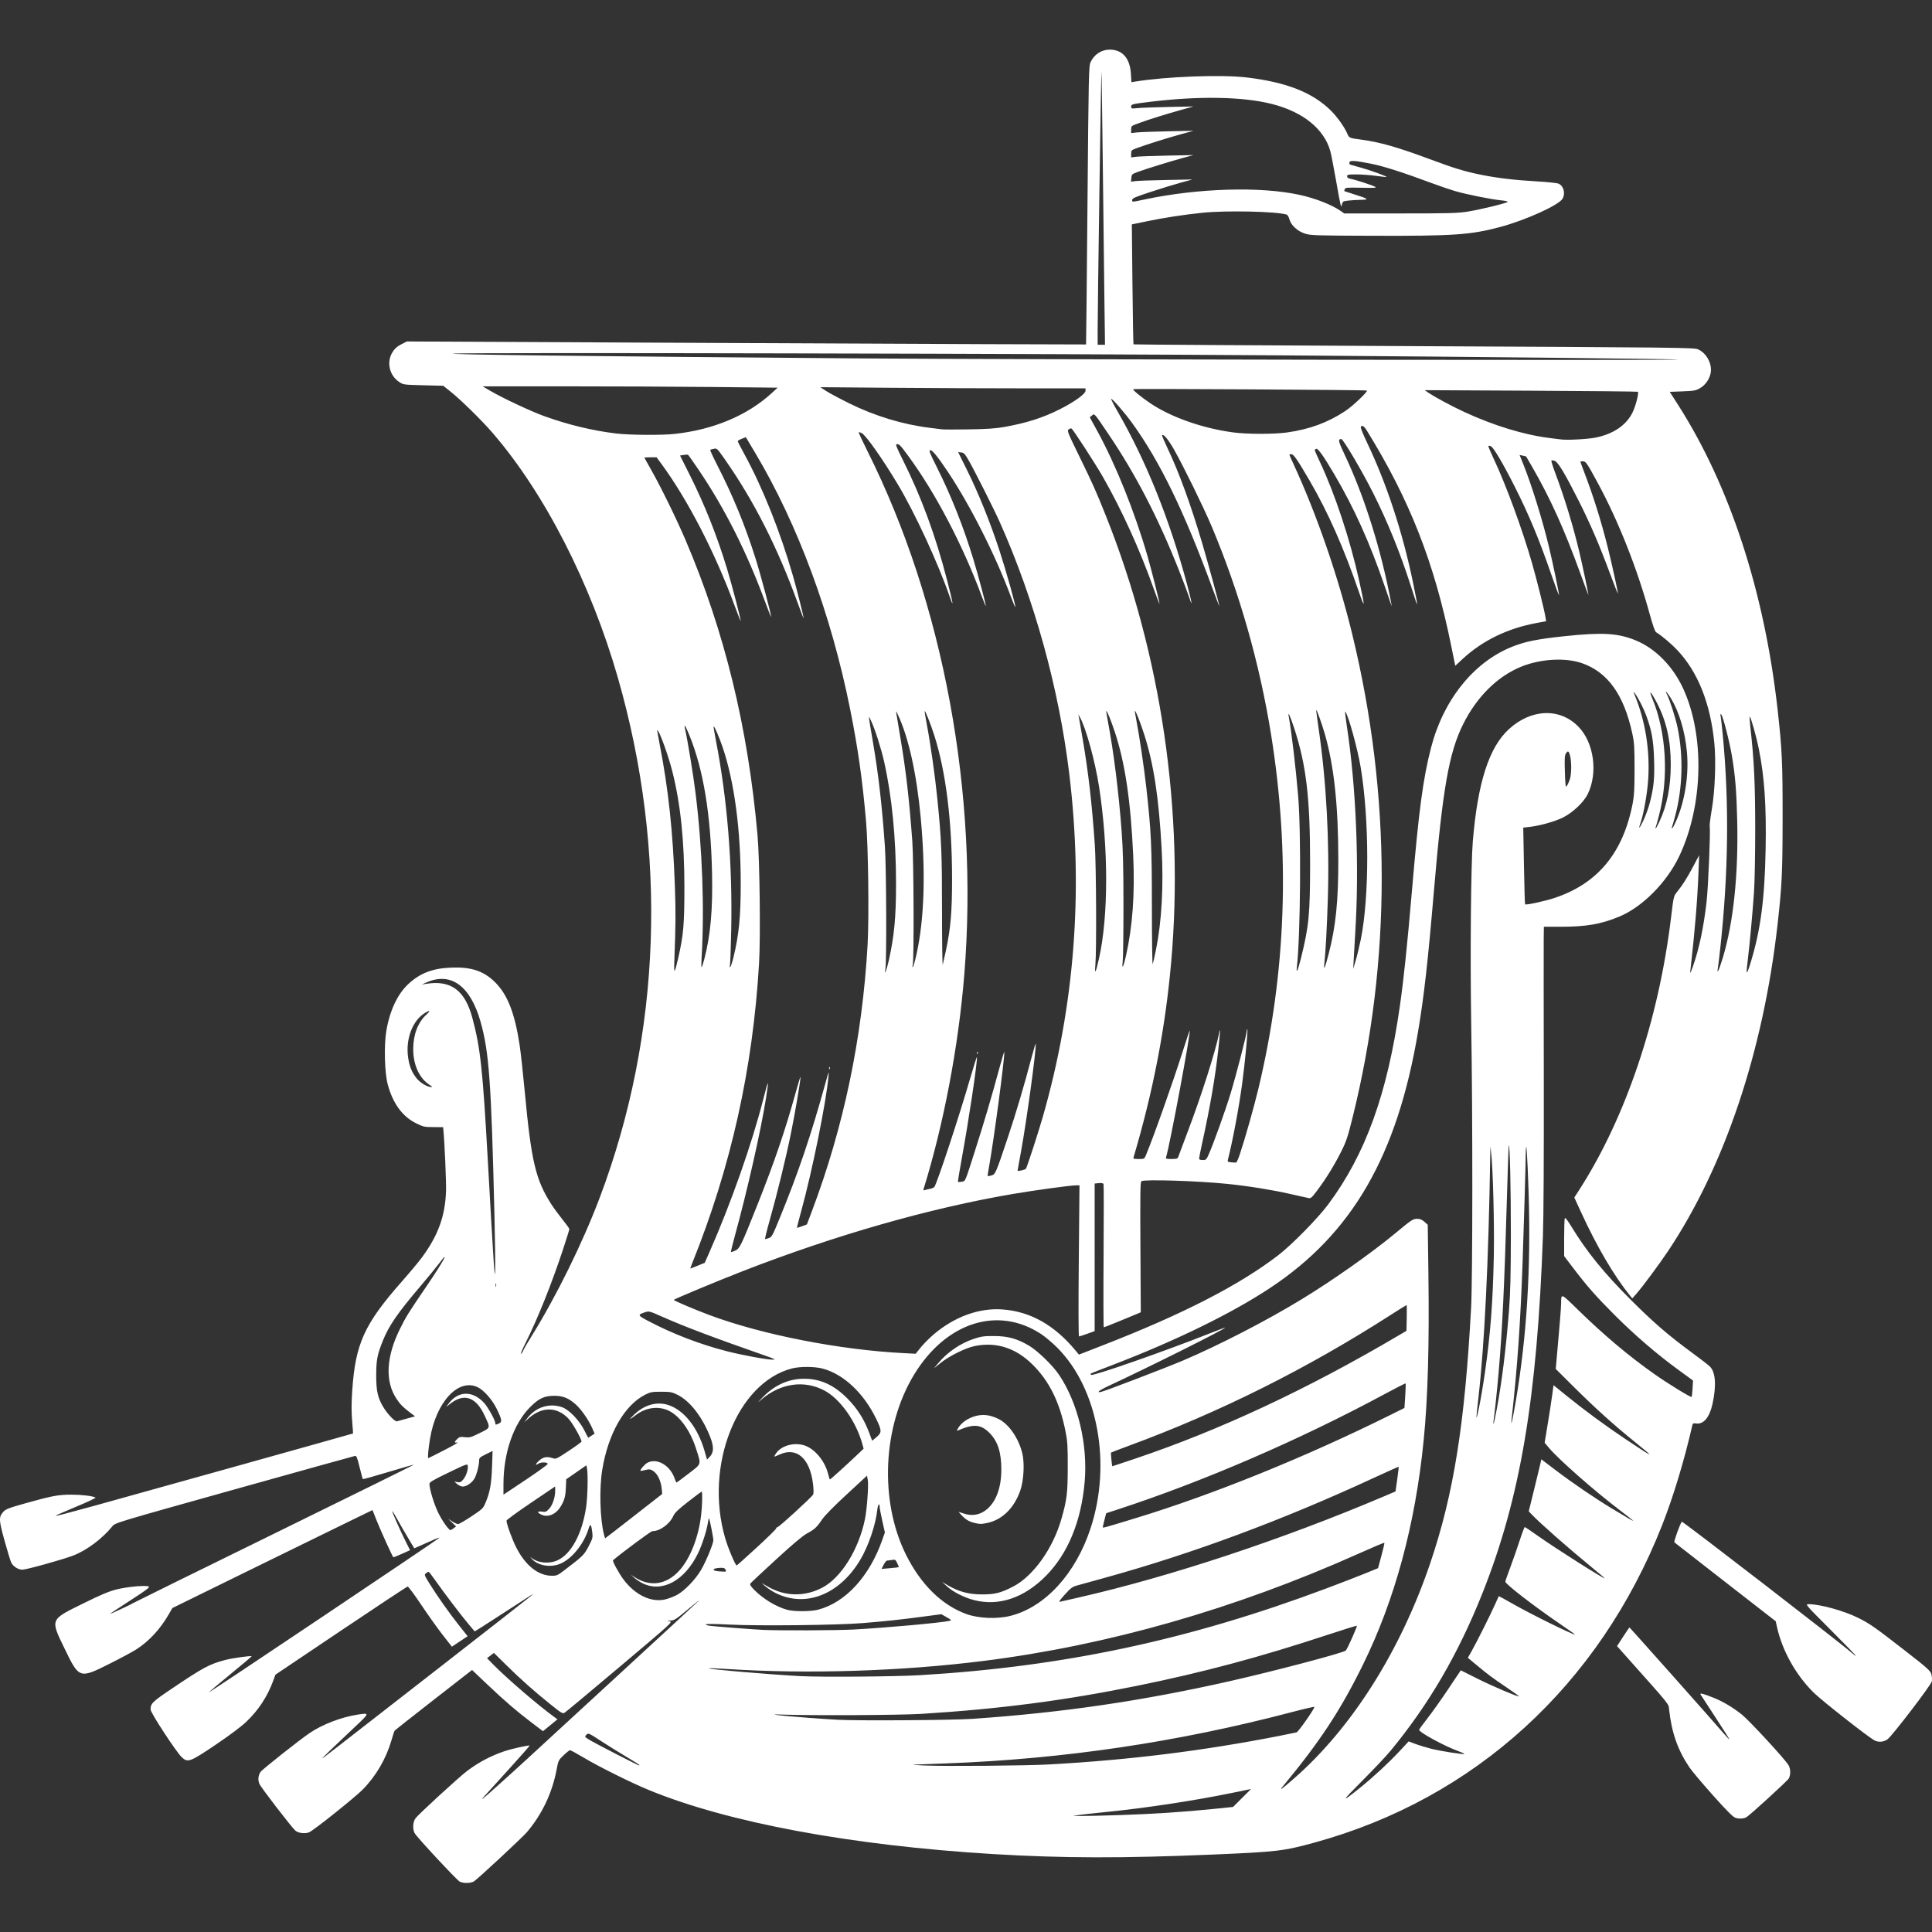 <?xml version="1.0" encoding="UTF-8" standalone="no"?>
<!-- Created with Inkscape (http://www.inkscape.org/) -->

<svg
   width="350mm"
   height="350mm"
   viewBox="0 0 350 350"
   version="1.1"
   id="svg19910"
   xml:space="preserve"
   inkscape:version="1.2.2 (732a01da63, 2022-12-09)"
   sodipodi:docname="exit.svg"
   xmlns:inkscape="http://www.inkscape.org/namespaces/inkscape"
   xmlns:sodipodi="http://sodipodi.sourceforge.net/DTD/sodipodi-0.dtd"
   xmlns="http://www.w3.org/2000/svg"
   xmlns:svg="http://www.w3.org/2000/svg"><rect x="0" y="0" width="350" height="350" fill="#333333" stroke="none"/><sodipodi:namedview
     id="namedview19912"
     pagecolor="#505050"
     bordercolor="#eeeeee"
     borderopacity="1"
     inkscape:showpageshadow="0"
     inkscape:pageopacity="0"
     inkscape:pagecheckerboard="0"
     inkscape:deskcolor="#505050"
     inkscape:document-units="mm"
     showgrid="false"
     inkscape:zoom="0.25323113"
     inkscape:cx="152.03502"
     inkscape:cy="570.62495"
     inkscape:window-width="1920"
     inkscape:window-height="991"
     inkscape:window-x="-9"
     inkscape:window-y="-9"
     inkscape:window-maximized="1"
     inkscape:current-layer="layer1" /><defs
     id="defs19907" /><g
     inkscape:label="Vrstva 1"
     inkscape:groupmode="layer"
     id="layer1"><path
       style="fill:#ffffff;fill-opacity:1;stroke-width:0.184"
       d="m 83.308,340.893 c -0.548,-0.277 -7.817,-8.088 -8.191,-8.8 -0.401,-0.766 -0.33,-2.016 0.154,-2.691 0.489,-0.684 7.859,-7.449 9.32,-8.555 2.097,-1.587 4.301,-2.754 6.8,-3.601 1.248,-0.423 4.434,-1.134 4.552,-1.016 0.038,0.038 -1.646,1.957 -3.741,4.264 -2.095,2.308 -4.106,4.523 -4.469,4.922 -0.363,0.399 -0.494,0.606 -0.292,0.459 0.421,-0.306 5.138,-4.535 7.991,-7.166 1.061,-0.978 8.377,-7.71 16.258,-14.96 7.881,-7.25 14.577,-13.431 14.88,-13.737 0.303,-0.305 -0.548,0.366 -1.891,1.492 -2.218,1.859 -2.513,2.049 -3.215,2.071 -0.752,0.024 -0.757,0.027 -0.164,0.138 0.599,0.112 0.452,0.246 -8.978,8.197 -5.273,4.446 -9.774,8.199 -10.003,8.342 -0.392,0.245 -0.534,0.164 -2.602,-1.496 -2.934,-2.355 -5.398,-4.546 -8.043,-7.151 l -2.195,-2.162 -0.624,0.476 -0.624,0.476 1.166,1.191 c 2.42,2.472 8.251,7.48 11.079,9.514 l 0.517,0.372 -1.315,1.076 -1.315,1.076 -2.063,-1.567 c -2.779,-2.111 -4.849,-3.893 -8.075,-6.956 l -2.706,-2.568 -6.972,5.427 c -3.835,2.985 -7.02,5.504 -7.078,5.598 -0.058,0.094 -0.307,0.866 -0.553,1.715 -0.97,3.347 -2.802,6.484 -5.217,8.933 -1.394,1.413 -8.64,7.204 -9.643,7.706 -0.67,0.335 -2.028,0.193 -2.538,-0.266 -0.734,-0.66 -6.261,-7.844 -6.529,-8.487 -0.294,-0.704 -0.214,-1.506 0.215,-2.161 0.29,-0.442 7.014,-5.766 8.893,-7.041 2.307,-1.565 5.723,-2.878 8.683,-3.337 2.198,-0.341 2.192,-0.291 -0.272,2.027 -4.046,3.806 -6.212,5.889 -6.123,5.889 0.103,0 0.717,-0.476 21.368,-16.558 8.775,-6.834 16.161,-12.609 16.414,-12.833 l 0.459,-0.408 -0.551,0.332 c -0.303,0.183 -2.689,1.726 -5.301,3.429 -2.613,1.703 -4.766,3.071 -4.785,3.04 -0.019,-0.031 -0.494,-0.594 -1.056,-1.251 -1.22,-1.428 -4.636,-5.92 -6.111,-8.037 -0.581,-0.834 -1.111,-1.513 -1.178,-1.51 -0.067,0.003 -0.28,0.125 -0.473,0.271 -0.337,0.255 -0.315,0.323 0.574,1.767 1.361,2.211 3.679,5.498 5.431,7.701 l 1.541,1.937 -1.426,0.948 -1.426,0.948 -1.679,-2.15 c -0.923,-1.183 -2.674,-3.638 -3.89,-5.457 -1.216,-1.819 -2.315,-3.297 -2.443,-3.285 -0.128,0.012 -5.569,3.608 -12.091,7.991 l -11.858,7.97 -0.406,1.102 c -1.055,2.861 -2.648,5.297 -4.83,7.386 -0.954,0.914 -2.969,2.429 -5.541,4.167 -4.709,3.183 -5.118,3.334 -6.208,2.291 -1.032,-0.987 -5.64,-8.039 -5.64,-8.631 0,-1.103 0.288,-1.383 3.982,-3.87 5.608,-3.776 6.697,-4.357 9.601,-5.121 1.238,-0.326 4.597,-0.792 4.732,-0.657 0.029,0.029 -1.73,1.514 -3.909,3.299 -2.179,1.786 -3.907,3.247 -3.841,3.247 0.181,0 41.21,-27.512 41.698,-27.961 0.216,-0.199 -0.318,0.002 -1.837,0.687 -0.606,0.274 -1.451,0.649 -1.877,0.834 l -0.775,0.336 -1.177,-1.966 c -0.647,-1.081 -1.528,-2.61 -1.957,-3.398 -0.429,-0.788 -0.813,-1.399 -0.854,-1.358 -0.085,0.085 1.457,3.551 2.518,5.662 l 0.704,1.401 -1.486,0.67 c -0.818,0.368 -1.515,0.641 -1.55,0.607 -0.177,-0.177 -2.313,-4.882 -2.99,-6.586 l -0.777,-1.955 -3.34,1.618 c -1.837,0.89 -9.995,4.883 -18.128,8.873 l -14.788,7.255 -0.643,1.118 c -1.548,2.691 -3.556,4.868 -5.867,6.359 -0.663,0.428 -2.817,1.587 -4.788,2.576 -5.535,2.778 -5.575,2.765 -8.184,-2.614 -2.655,-5.473 -2.732,-5.279 3.272,-8.243 3.297,-1.628 4.686,-2.212 6.1,-2.568 1.955,-0.492 5.355,-0.796 5.843,-0.523 0.23,0.128 -0.517,0.688 -3.368,2.526 -2.015,1.298 -3.663,2.389 -3.663,2.424 0,0.08 3.864,-1.72 4.125,-1.921 0.106,-0.081 11.622,-5.753 25.592,-12.603 13.97,-6.85 25.376,-12.478 25.347,-12.507 -0.029,-0.029 -2.106,0.567 -4.616,1.323 -2.51,0.757 -4.599,1.34 -4.643,1.297 -0.043,-0.043 -0.31,-1.019 -0.592,-2.168 -0.447,-1.822 -0.558,-2.081 -0.864,-2.025 -0.193,0.035 -10.042,2.774 -21.885,6.087 -21.382,5.981 -21.537,6.028 -22.03,6.642 -1.791,2.228 -4.648,4.367 -7.09,5.308 -1.876,0.723 -8.5,2.566 -9.221,2.565 -0.774,-0.002 -1.707,-0.611 -2.034,-1.33 -0.15,-0.329 -0.693,-2.118 -1.208,-3.975 -1.033,-3.728 -1.053,-4.236 -0.204,-5.186 0.431,-0.483 0.963,-0.686 4.078,-1.561 4.696,-1.319 5.887,-1.542 8.248,-1.542 1.839,0 3.865,0.243 4.37,0.524 0.12,0.067 -1.468,0.82 -3.53,1.673 -2.062,0.853 -3.719,1.581 -3.684,1.616 0.082,0.082 1.292,-0.228 7.086,-1.818 5.753,-1.579 46.741,-13.038 46.782,-13.08 0.017,-0.017 -0.057,-1.047 -0.163,-2.29 -0.137,-1.606 -0.135,-3.146 0.009,-5.327 0.571,-8.649 2.164,-12.164 9.047,-19.968 1.337,-1.516 2.916,-3.407 3.51,-4.203 2.994,-4.014 4.301,-7.587 4.444,-12.147 0.052,-1.646 -0.257,-8.794 -0.475,-11.013 l -0.053,-0.542 -1.755,-0.01 c -1.648,-0.009 -1.839,-0.051 -3.15,-0.699 -2.478,-1.225 -4.209,-3.603 -5.13,-7.049 -0.562,-2.104 -0.694,-7.04 -0.257,-9.653 0.623,-3.723 2.054,-6.752 4.057,-8.582 2.109,-1.928 4.373,-2.784 7.704,-2.913 3.613,-0.14 5.863,0.604 7.91,2.616 2.28,2.241 3.599,5.599 4.482,11.406 0.198,1.304 0.616,5.099 0.928,8.433 1.188,12.69 1.977,16.017 4.857,20.483 0.424,0.657 1.322,1.878 1.997,2.714 0.675,0.836 1.227,1.609 1.227,1.718 0,0.109 -0.507,1.739 -1.127,3.623 -2.047,6.219 -4.595,12.585 -6.795,16.973 -0.618,1.232 -0.992,2.132 -0.833,1.999 0.16,-0.132 0.341,-0.401 0.403,-0.596 0.062,-0.196 0.725,-1.34 1.473,-2.543 4.501,-7.239 9.286,-16.953 12.364,-25.102 11.205,-29.665 12.365,-62.679 3.311,-94.221 -4.916,-17.128 -13.317,-33.527 -22.763,-44.438 -1.934,-2.234 -5.638,-5.871 -7.51,-7.374 l -1.362,-1.094 -3.612,-0.092 c -3.555,-0.09 -3.624,-0.1 -4.368,-0.593 -1.79,-1.185 -2.34,-3.594 -1.23,-5.389 0.419,-0.677 0.813,-1.032 1.586,-1.427 l 1.029,-0.526 61.501,0.293 c 33.825,0.161 61.518,0.273 61.54,0.248 0.021,-0.025 0.137,-11.371 0.256,-25.213 0.204,-23.64 0.237,-25.212 0.55,-25.902 0.639,-1.411 1.958,-2.285 3.462,-2.293 2.302,-0.012 3.68,1.547 3.855,4.362 l 0.096,1.536 0.662,-0.108 c 5.651,-0.919 15.57,-1.293 20.135,-0.76 7.248,0.846 12.058,2.739 15.37,6.047 1.166,1.165 2.466,3.005 2.962,4.194 0.296,0.71 0.407,0.759 2.243,0.995 3.491,0.448 6.771,1.374 12.679,3.577 4.468,1.666 6.309,2.225 9.365,2.842 2.895,0.585 6.034,0.953 10.149,1.19 1.844,0.106 3.565,0.29 3.826,0.409 0.895,0.408 1.25,1.694 0.74,2.68 -0.601,1.163 -6.674,3.926 -11.383,5.179 -5.322,1.417 -8.39,1.626 -23.079,1.577 -10.325,-0.034 -11.191,-0.062 -12.205,-0.384 -1.38,-0.439 -2.553,-1.513 -2.845,-2.606 -0.12,-0.448 -0.338,-0.808 -0.523,-0.86 -1.987,-0.568 -10.965,-0.758 -15.197,-0.322 -3.389,0.349 -6.882,0.882 -9.995,1.526 l -2.831,0.585 0.112,10.827 c 0.062,5.955 0.148,10.862 0.191,10.906 0.043,0.043 22.884,0.188 50.757,0.322 47.48,0.228 50.728,0.264 51.463,0.564 1.553,0.635 2.645,2.628 2.344,4.278 -0.204,1.117 -0.941,2.186 -1.894,2.746 -0.793,0.466 -1.069,0.518 -3.195,0.602 l -2.328,0.092 1.47,2.296 c 9.389,14.665 15.675,33.875 18.062,55.203 0.811,7.25 0.922,9.633 0.913,19.748 -0.008,9.826 -0.123,12.228 -0.92,19.289 -2.583,22.877 -9.568,43.721 -19.79,59.058 -1.609,2.414 -4.643,6.504 -5.794,7.81 l -0.729,0.827 -0.432,-0.533 c -2.888,-3.561 -5.988,-8.848 -8.869,-15.127 l -1.201,-2.617 0.801,-1.241 c 8.501,-13.164 14.5,-30.944 16.74,-49.611 0.441,-3.677 0.456,-3.741 1.066,-4.501 1.035,-1.29 1.81,-2.513 2.933,-4.628 l 1.073,-2.021 -0.111,2.939 c -0.194,5.139 -0.637,10.532 -1.473,17.911 -0.081,0.716 -0.019,0.618 0.464,-0.735 1.107,-3.102 1.958,-7.146 2.475,-11.757 0.298,-2.664 0.722,-12.879 0.561,-13.527 -0.054,-0.215 0.115,-1.621 0.375,-3.123 0.586,-3.391 0.789,-8.783 0.456,-12.102 -0.721,-7.18 -2.99,-12.849 -6.718,-16.787 -1.101,-1.162 -2.776,-2.574 -3.84,-3.234 -0.183,-0.114 -0.613,-1.339 -1.127,-3.215 -2.267,-8.272 -5.678,-16.898 -9.398,-23.769 -2.013,-3.718 -2.186,-3.97 -2.722,-3.97 -0.251,0 -0.457,0.034 -0.457,0.076 0,0.042 0.296,0.848 0.657,1.791 1.677,4.377 3.091,8.882 4.287,13.656 0.768,3.064 1.857,8.025 1.847,8.411 -0.003,0.123 -0.654,-1.524 -1.446,-3.66 -1.906,-5.141 -3.557,-8.977 -5.64,-13.11 -2.475,-4.911 -3.749,-7.032 -4.35,-7.243 -0.271,-0.095 -0.543,-0.123 -0.604,-0.062 -0.061,0.061 0.258,1.089 0.708,2.285 1.659,4.402 3.223,9.532 4.339,14.229 0.564,2.374 1.675,7.614 1.663,7.839 -0.004,0.071 -0.652,-1.648 -1.44,-3.82 -2.932,-8.083 -5.475,-13.708 -8.803,-19.472 -0.554,-0.96 -1.023,-1.765 -1.041,-1.789 -0.018,-0.024 -0.294,-0.096 -0.611,-0.16 l -0.578,-0.116 0.646,1.601 c 1.52,3.769 3.5,10.144 4.68,15.067 0.698,2.912 1.83,8.348 1.817,8.726 -0.005,0.152 -0.653,-1.584 -1.44,-3.858 -2.227,-6.434 -4.032,-10.761 -6.627,-15.89 -2.134,-4.218 -3.827,-7.07 -4.302,-7.249 -0.213,-0.08 -0.41,-0.089 -0.437,-0.019 -0.027,0.07 0.395,1.072 0.939,2.228 2.281,4.846 5.225,12.863 6.995,19.045 0.877,3.065 2.215,8.448 2.414,9.713 l 0.119,0.754 -1.65,0.302 c -5.284,0.967 -9.838,3.169 -13.441,6.501 l -1.367,1.265 -0.768,-3.777 c -3.037,-14.937 -7.504,-26.311 -15.243,-38.819 -0.536,-0.865 -0.929,-1.092 -1.104,-0.635 -0.05,0.131 0.48,1.433 1.177,2.893 3.518,7.368 6.408,16.178 8.292,25.284 0.405,1.959 0.731,3.663 0.723,3.786 -0.017,0.254 -0.023,0.237 -1.18,-3.359 -1.891,-5.875 -4.119,-11.369 -6.705,-16.533 -2.011,-4.017 -5.491,-9.925 -5.841,-9.917 -0.63,0.014 -0.549,0.392 0.599,2.808 3.297,6.939 6.159,15.758 7.988,24.614 0.309,1.495 0.56,2.776 0.559,2.847 -0.002,0.071 -0.567,-1.524 -1.258,-3.544 -2.696,-7.889 -5.567,-14.266 -9.181,-20.391 -1.931,-3.272 -2.936,-4.686 -3.246,-4.567 -0.151,0.058 -0.274,0.167 -0.274,0.242 0,0.075 0.407,0.999 0.904,2.053 2.762,5.855 5.483,14.073 7.15,21.592 1.085,4.892 1.079,5.303 -0.029,2.081 -2.768,-8.049 -5.61,-14.467 -8.935,-20.18 -2.205,-3.788 -2.906,-4.804 -3.314,-4.804 -0.203,0 -0.369,0.033 -0.369,0.074 0,0.04 0.338,0.805 0.75,1.699 4.228,9.164 8.101,20.384 10.644,30.834 7.095,29.164 7.119,59.133 0.068,87.524 -0.897,3.613 -1.156,4.386 -2.093,6.246 -1.24,2.463 -2.681,4.799 -4.285,6.951 -0.99,1.328 -1.193,1.51 -1.594,1.429 -0.253,-0.051 -1.741,-0.383 -3.307,-0.739 -3.349,-0.761 -7.636,-1.448 -11.481,-1.839 -5.348,-0.544 -14.93,-0.843 -15.498,-0.483 -0.209,0.132 -0.24,2.128 -0.184,11.953 l 0.067,11.794 -0.643,0.277 c -1.712,0.737 -5.946,2.447 -6.059,2.447 -0.07,0 -0.088,-5.78 -0.04,-12.844 0.049,-7.064 0.045,-12.957 -0.008,-13.096 -0.067,-0.174 -0.329,-0.229 -0.852,-0.18 l -0.756,0.072 v 13.366 13.366 l -1.332,0.485 c -0.733,0.267 -1.407,0.484 -1.5,0.484 -0.101,0 -0.118,-5.457 -0.042,-13.687 l 0.126,-13.686 h -0.614 c -0.994,0 -7.373,0.87 -11.412,1.557 -15.064,2.561 -32.145,7.439 -48.971,13.986 -4.627,1.8 -12.492,5.081 -12.492,5.211 0,0.141 3.78,1.75 6.464,2.751 9.537,3.559 23.619,6.315 35.237,6.897 l 2.113,0.106 0.909,-1.135 c 0.5,-0.625 1.559,-1.689 2.353,-2.365 3.742,-3.186 8.163,-4.809 12.353,-4.533 5.068,0.333 9.455,2.776 13.318,7.418 l 0.643,0.772 4.409,-1.717 c 14.439,-5.622 24.613,-10.848 31.689,-16.278 2.46,-1.888 7.146,-6.65 9.033,-9.18 6.778,-9.087 10.723,-19.986 13.001,-35.914 0.728,-5.093 1.309,-10.645 2.211,-21.126 1.252,-14.554 1.996,-20.11 3.44,-25.718 2.234,-8.671 7.72,-15.512 14.674,-18.297 2.378,-0.952 4.537,-1.389 9.444,-1.911 6.877,-0.731 9.689,-0.574 12.899,0.723 3.552,1.435 6.727,4.617 8.605,8.627 3.994,8.522 3.721,21.282 -0.652,30.497 -2.25,4.741 -6.667,9.198 -10.836,10.934 -3.331,1.387 -6.008,1.85 -10.705,1.85 h -2.985 l -0.028,2.25 c -0.015,1.238 -0.008,12.584 0.015,25.213 0.026,13.916 -0.036,25.17 -0.157,28.566 -1.051,29.43 -4.102,47.465 -10.935,64.649 -4.388,11.035 -9.714,20.176 -16.653,28.58 -0.834,1.01 -3.2,3.517 -5.257,5.57 -3.745,3.738 -3.8,3.987 -0.249,1.123 2.396,-1.933 5.169,-4.504 7.133,-6.614 l 1.636,-1.758 1.179,0.445 c 0.648,0.245 1.942,0.64 2.874,0.878 1.704,0.436 5.896,1.092 6.042,0.946 0.043,-0.043 -0.44,-0.265 -1.074,-0.493 -2.484,-0.893 -7.123,-3.415 -7.123,-3.873 0,-0.088 0.668,-1.01 1.485,-2.05 0.817,-1.04 2.515,-3.429 3.773,-5.31 l 2.289,-3.419 2.978,1.493 c 2.682,1.345 7.113,3.24 7.562,3.235 0.097,-0.002 -0.904,-0.73 -2.224,-1.619 -2.647,-1.783 -3.303,-2.273 -5.525,-4.119 l -1.511,-1.255 0.647,-1.143 c 0.938,-1.657 3.604,-6.976 4.302,-8.583 0.329,-0.758 0.62,-1.403 0.646,-1.433 0.026,-0.03 1.139,0.572 2.473,1.338 3.147,1.808 10.828,5.606 11.338,5.606 0.065,0 -1.115,-0.839 -2.622,-1.864 -4.717,-3.21 -9.996,-7.283 -9.996,-7.713 0,-0.103 0.407,-1.277 0.905,-2.607 0.498,-1.331 1.261,-3.515 1.695,-4.854 0.434,-1.339 0.849,-2.434 0.922,-2.434 0.073,0 1.16,0.731 2.417,1.624 3.015,2.143 12.064,7.887 12.064,7.658 0,-0.041 -1.137,-1.005 -2.526,-2.144 -4.128,-3.382 -9.111,-7.769 -10.646,-9.372 l -0.589,-0.615 0.974,-3.949 c 0.536,-2.172 1.049,-4.293 1.14,-4.713 l 0.166,-0.764 2.664,2.021 c 3.016,2.289 6.987,4.992 10.104,6.88 2.789,1.689 3.858,2.302 3.858,2.213 0,-0.04 -1.095,-0.903 -2.434,-1.918 -4.527,-3.432 -11.019,-9.144 -12.821,-11.28 l -0.771,-0.915 0.58,-3.523 c 0.319,-1.938 0.68,-4.285 0.803,-5.217 l 0.223,-1.693 2.296,1.862 c 3.315,2.688 6.976,5.385 10.655,7.847 5.378,3.6 5.657,3.687 1.756,0.55 -3.635,-2.924 -7.2,-6.135 -10.922,-9.839 l -3.38,-3.363 0.113,-1.244 c 0.564,-6.226 0.858,-9.842 0.861,-10.612 0.008,-1.873 -0.053,-1.894 2.897,0.991 4.835,4.728 9.407,8.577 14.094,11.865 2.484,1.743 6.51,4.208 6.647,4.071 0.05,-0.05 0.129,-0.737 0.175,-1.528 l 0.085,-1.438 -2.52,-1.837 c -3.975,-2.898 -7.969,-6.322 -11.562,-9.912 -3.492,-3.489 -5.083,-5.294 -7.683,-8.714 l -1.584,-2.084 v -3.269 c 0,-1.798 0.051,-3.402 0.113,-3.564 0.08,-0.207 0.435,0.234 1.196,1.482 2.798,4.589 5.903,8.415 10.799,13.308 4.054,4.051 6.809,6.429 11.03,9.522 1.461,1.07 2.918,2.197 3.239,2.504 1.057,1.009 1.235,3.431 0.5,6.791 -0.536,2.451 -1.62,3.745 -2.971,3.547 -0.481,-0.07 -0.602,-0.017 -0.674,0.296 -1.481,6.466 -3.472,13.043 -5.51,18.201 -11.436,28.947 -33.907,49.458 -62.906,57.418 -5.655,1.552 -6.798,1.687 -18.471,2.183 -16.231,0.689 -27.334,0.665 -39.772,-0.087 -25.715,-1.554 -48.042,-5.706 -62.37,-11.597 -3.259,-1.34 -9.087,-4.24 -11.911,-5.927 -1.198,-0.715 -2.273,-1.299 -2.388,-1.297 -0.116,0.002 -0.639,0.417 -1.164,0.921 -0.921,0.886 -0.964,0.972 -1.251,2.522 -0.786,4.243 -2.647,8.18 -5.384,11.395 -0.838,0.984 -8.743,8.336 -9.582,8.911 -0.538,0.369 -1.916,0.408 -2.577,0.074 z M 202.806,328.821 c 6.102,-0.2 11.568,-0.557 16.992,-1.11 l 3.582,-0.365 1.627,-1.625 1.627,-1.625 -3.464,0.711 c -6.916,1.419 -15.649,2.741 -22.845,3.458 -2.071,0.206 -4.262,0.446 -4.868,0.533 l -1.102,0.157 1.47,0.023 c 0.808,0.013 3.95,-0.058 6.981,-0.157 z m 31.697,-6.702 c 10.436,-9.157 19.232,-23.089 24.617,-38.988 4.22,-12.461 6.242,-25.105 7.381,-46.159 0.287,-5.31 0.3,-34.65 0.022,-51.529 -0.201,-12.225 -0.053,-28.925 0.293,-33.066 0.887,-10.605 2.927,-16.956 6.505,-20.255 4.078,-3.759 9.331,-3.931 12.685,-0.414 2.761,2.895 3.492,8.295 1.641,12.123 -0.728,1.506 -2.753,3.416 -4.551,4.294 -1.501,0.733 -4.166,1.474 -6.057,1.684 l -1.086,0.121 0.126,6.907 c 0.069,3.799 0.162,6.944 0.207,6.988 0.171,0.171 3.577,-0.567 5.36,-1.162 7.838,-2.614 12.436,-8.211 14.15,-17.225 0.254,-1.334 0.322,-2.659 0.319,-6.197 -0.003,-3.961 -0.053,-4.727 -0.414,-6.388 -1.524,-7.018 -4.469,-11.114 -9.146,-12.724 -2.999,-1.032 -7.458,-0.774 -10.942,0.633 -4.3,1.737 -8.042,5.425 -10.52,10.369 -2.6,5.187 -3.749,11.733 -5.338,30.429 -1.093,12.852 -1.768,18.829 -2.864,25.351 -3.78,22.496 -11.934,36.599 -26.855,46.454 -6.961,4.597 -17.029,9.517 -28.424,13.889 -2.172,0.833 -3.979,1.542 -4.014,1.574 -0.035,0.032 -0.012,0.142 0.051,0.246 0.193,0.313 13.327,-4.269 21.22,-7.403 1.662,-0.66 3.043,-1.178 3.069,-1.151 0.171,0.171 -14.056,7.282 -21.2,10.596 -1.639,0.761 -2.248,1.279 -1.194,1.017 0.925,-0.23 11.667,-4.347 14.742,-5.65 6.455,-2.735 15.273,-7.287 21.558,-11.127 5.749,-3.513 12.605,-8.35 16.995,-11.991 2.931,-2.431 3.127,-2.559 3.92,-2.559 0.504,0 0.854,0.145 1.291,0.536 l 0.6,0.536 0.119,8.879 c 0.174,12.943 -0.099,22.538 -0.86,30.188 -1.516,15.249 -5.223,28.927 -11.032,40.703 -4.081,8.272 -7.736,13.822 -14.445,21.933 -0.803,0.97 -0.289,0.608 2.07,-1.462 z m -44.373,-2.478 c 14.409,-0.798 27.794,-2.459 41.609,-5.164 1.566,-0.307 2.982,-0.596 3.147,-0.643 0.339,-0.097 3.376,-4.452 3.217,-4.611 -0.057,-0.057 -1.864,0.36 -4.014,0.926 -20.675,5.444 -41.312,8.511 -62.603,9.305 -2.677,0.1 -5.323,0.199 -5.878,0.221 -0.556,0.022 0.271,0.094 1.837,0.16 3.915,0.166 18.432,0.042 22.687,-0.194 z m -74.308,0.094 c 0,-0.048 -1.013,-0.685 -2.25,-1.416 -1.238,-0.731 -3.315,-2.023 -4.617,-2.869 -2.358,-1.534 -2.368,-1.538 -2.73,-1.176 -0.362,0.362 -0.359,0.366 0.805,1.063 0.999,0.599 8.567,4.485 8.734,4.485 0.032,0 0.058,-0.039 0.058,-0.086 z m 60.346,-8.351 c 16.303,-1.122 30.692,-3.23 46.655,-6.835 8.027,-1.813 20.571,-5.125 20.983,-5.54 0.28,-0.282 2.11,-4.383 2.003,-4.49 -0.044,-0.044 -2.463,0.707 -5.376,1.668 -12.193,4.023 -22.476,6.775 -34.334,9.188 -13.209,2.688 -24.934,4.218 -39.117,5.105 -3.906,0.244 -20.127,0.328 -25.259,0.131 -4.577,-0.176 2.942,0.527 10.012,0.937 3.5,0.203 20.791,0.087 24.432,-0.164 z m -9.461,-7.912 c 26.068,-1.554 48.677,-6.382 73.573,-15.713 2.526,-0.947 5.666,-2.159 6.978,-2.695 l 2.386,-0.974 0.614,-2.267 c 0.338,-1.247 0.579,-2.301 0.537,-2.343 -0.042,-0.042 -2.177,0.862 -4.745,2.01 -22.389,10.006 -45.3,16.556 -67.862,19.4 -14.845,1.871 -31.972,2.411 -46.439,1.465 -1.798,-0.118 -3.307,-0.176 -3.353,-0.13 -0.172,0.172 11.184,1.143 16.634,1.422 3.88,0.198 17.214,0.09 21.677,-0.175 z m -12.033,-8.271 c 5.736,-0.305 15.811,-1.217 17.346,-1.57 0.409,-0.094 0.366,-0.148 -0.518,-0.653 l -0.964,-0.55 -3.524,0.465 c -4.184,0.552 -6.062,0.754 -10.596,1.136 -4.598,0.388 -19.037,0.552 -24.327,0.276 -2.336,-0.122 -4.096,-0.142 -4.191,-0.047 -0.094,0.094 0.209,0.21 0.722,0.275 0.954,0.121 7.714,0.641 9.518,0.732 2.846,0.144 13.41,0.104 16.533,-0.062 z m 28.415,-2.483 c 6.29,-1.619 11.776,-7.628 14.479,-15.857 3.846,-11.713 1.322,-25.364 -6.052,-32.733 -0.863,-0.863 -2.158,-1.957 -2.877,-2.432 -7.844,-5.18 -17.274,-2.174 -23.055,7.349 -5.69,9.375 -6.298,22.841 -1.469,32.576 2.679,5.402 6.481,9.146 10.938,10.772 2.219,0.81 5.618,0.947 8.037,0.324 z m -6.646,-2.849 c -1.791,-0.462 -3.754,-1.459 -4.885,-2.48 l -0.902,-0.814 1.102,0.648 c 1.899,1.116 3.731,1.605 6.062,1.619 2.359,0.014 3.471,-0.261 5.695,-1.41 3.691,-1.907 7.259,-6.92 8.801,-12.368 0.967,-3.415 1.112,-4.631 1.116,-9.343 0.003,-3.871 -0.048,-4.661 -0.416,-6.476 -1.076,-5.31 -2.946,-9.073 -6.007,-12.087 -3.043,-2.996 -6.58,-4.11 -10.474,-3.299 -1.658,0.345 -4.624,1.822 -6.154,3.064 l -1.194,0.969 0.79,-0.95 c 1.64,-1.973 4.028,-3.607 6.41,-4.388 1.417,-0.465 1.879,-0.529 3.73,-0.519 2.493,0.013 4.126,0.466 6.297,1.745 1.551,0.914 4.297,3.575 5.434,5.267 3.45,5.131 5.243,12.642 4.644,19.458 -0.623,7.089 -3.027,12.926 -6.979,16.944 -3.963,4.028 -8.563,5.584 -13.07,4.421 z m 0.132,-13.97 c -0.982,-0.231 -1.598,-0.587 -2.326,-1.345 -0.348,-0.362 -0.596,-0.657 -0.551,-0.656 0.045,0.002 0.413,0.122 0.817,0.267 1.566,0.564 3.12,0.275 4.353,-0.811 1.637,-1.441 2.527,-3.936 2.533,-7.104 0.006,-3.096 -0.631,-5.11 -2.087,-6.603 -1.583,-1.623 -2.889,-1.746 -5.699,-0.538 -0.344,0.148 -0.344,0.14 0,-0.453 0.533,-0.919 1.768,-1.766 3.101,-2.127 1.367,-0.37 2.638,-0.215 4.128,0.503 1.886,0.909 3.649,3.425 4.346,6.203 0.446,1.777 0.278,4.975 -0.358,6.797 -1.104,3.164 -3.267,5.289 -5.962,5.861 -1.103,0.234 -1.322,0.234 -2.293,0.006 z m -28.371,15.71 c 4.939,-1.28 9.282,-5.99 11.61,-12.591 l 0.493,-1.398 -0.474,-2.114 c -0.261,-1.163 -0.474,-2.285 -0.474,-2.494 0,-0.86 -0.324,-0.499 -0.427,0.476 -0.289,2.74 -1.596,6.585 -3.091,9.093 -3.753,6.296 -9.905,8.717 -15.303,6.021 -0.611,-0.305 -1.441,-0.845 -1.845,-1.2 l -0.735,-0.646 1.102,0.649 c 3.096,1.824 6.71,1.899 9.919,0.206 3.407,-1.797 6.58,-6.891 7.712,-12.382 0.373,-1.809 0.69,-6.213 0.515,-7.141 l -0.143,-0.756 -3.705,3.423 c -2.333,2.155 -3.977,3.83 -4.44,4.522 -0.933,1.397 -1.364,1.795 -2.733,2.527 -0.744,0.398 -2.583,1.944 -5.587,4.7 -2.462,2.259 -4.558,4.22 -4.657,4.359 -0.133,0.187 0.033,0.472 0.643,1.1 1.614,1.663 3.988,3.105 6.04,3.671 1.217,0.336 4.244,0.323 5.58,-0.023 z m 47.161,-2.197 c 16.659,-3.793 37.059,-10.552 55.405,-18.356 l 2.04,-0.868 0.313,-2.209 c 0.172,-1.215 0.287,-2.231 0.257,-2.258 -0.031,-0.027 -2.081,0.889 -4.557,2.035 -16.562,7.668 -32.82,13.703 -48.773,18.105 -2.223,0.613 -4.464,1.233 -4.98,1.377 -0.799,0.223 -1.123,0.467 -2.179,1.643 -0.986,1.097 -1.152,1.36 -0.807,1.28 0.239,-0.055 1.715,-0.392 3.281,-0.749 z m -72.715,-0.485 c 1.351,-0.72 3.346,-2.795 4.365,-4.539 0.894,-1.532 2.219,-4.742 2.215,-5.371 -0.003,-0.491 -0.67,-3.835 -0.788,-3.954 -0.042,-0.042 -0.125,0.277 -0.185,0.709 -0.191,1.379 -1.041,4.045 -1.773,5.562 -2.412,4.996 -6.475,7.231 -10.028,5.514 -0.499,-0.241 -1.197,-0.7 -1.551,-1.019 l -0.643,-0.58 0.589,0.392 c 2.865,1.905 5.844,1.496 8.219,-1.129 1.951,-2.156 3.448,-5.946 3.94,-9.974 0.213,-1.748 0.273,-4.317 0.1,-4.317 -0.056,0 -1.158,0.822 -2.448,1.827 -1.812,1.412 -2.423,1.999 -2.686,2.584 -0.669,1.483 -2.427,2.753 -3.81,2.753 -0.249,0 -5.609,3.971 -7.11,5.268 -0.161,0.139 1.061,2.374 1.927,3.524 2.092,2.777 4.993,4.158 7.507,3.575 0.597,-0.138 1.569,-0.51 2.16,-0.825 z m -20.479,-4.412 c 3.488,-2.658 3.638,-2.805 4.46,-4.385 0.732,-1.406 0.777,-1.578 0.667,-2.519 -0.174,-1.476 -0.364,-1.695 -0.649,-0.742 -0.869,2.904 -3.192,5.72 -5.365,6.501 -1.765,0.635 -3.895,0.213 -4.949,-0.979 -0.304,-0.344 -0.326,-0.404 -0.07,-0.189 1.153,0.965 3.238,1.16 4.77,0.447 2.462,-1.147 4.433,-4.818 5.143,-9.58 0.277,-1.857 0.372,-5.996 0.162,-7.045 l -0.114,-0.57 -1.824,1.264 -1.824,1.264 -0.06,1.442 c -0.071,1.705 -0.278,2.442 -1.012,3.598 -0.881,1.389 -2.333,1.939 -3.511,1.329 -0.76,-0.393 -0.674,-0.621 0.189,-0.505 0.648,0.087 0.794,0.031 1.284,-0.494 0.63,-0.674 1.108,-2.083 1.108,-3.265 v -0.804 l -4.409,2.979 c -2.425,1.639 -4.409,3.086 -4.409,3.216 0,0.601 1.038,3.445 1.794,4.916 1.665,3.239 3.954,5.047 6.416,5.068 0.871,0.007 1.062,-0.074 2.204,-0.945 z m 29.261,-0.158 c -0.17,-0.317 -0.35,-0.368 -1.14,-0.321 -0.516,0.03 -0.971,0.152 -1.01,0.272 -0.074,0.225 0.452,0.351 1.656,0.399 0.647,0.026 0.681,0.002 0.494,-0.349 z m 31.38,-0.448 c 0.03,-0.027 -0.093,-0.356 -0.272,-0.731 -0.305,-0.639 -0.367,-0.676 -0.972,-0.576 -0.356,0.059 -0.748,0.108 -0.873,0.109 -0.124,0.002 -0.399,0.342 -0.611,0.757 l -0.385,0.755 1.53,-0.133 c 0.841,-0.073 1.554,-0.155 1.583,-0.181 z m -25.7,-3.584 c 1.927,-1.768 3.505,-3.318 3.507,-3.444 0.002,-0.126 0.079,-0.209 0.171,-0.184 0.215,0.059 6.299,-5.495 6.521,-5.953 0.102,-0.211 0.09,-0.967 -0.031,-1.949 -0.57,-4.622 -2.977,-6.721 -6.061,-5.285 -0.53,0.247 -0.964,0.404 -0.964,0.348 0,-0.056 0.171,-0.341 0.379,-0.634 0.97,-1.362 3.274,-1.978 5.115,-1.367 1.9,0.631 3.731,2.871 4.298,5.254 0.118,0.498 0.258,0.904 0.309,0.903 0.099,-0.002 2.954,-2.587 4.932,-4.464 l 1.164,-1.105 -0.231,-0.842 c -1.125,-4.104 -4.037,-8.205 -6.893,-9.707 -3.669,-1.929 -7.925,-1.317 -11.385,1.637 -0.804,0.687 -0.777,0.641 0.251,-0.42 2.107,-2.175 4.638,-3.319 7.388,-3.338 2.978,-0.021 5.46,1.092 7.9,3.541 1.769,1.776 3.044,3.764 3.938,6.141 l 0.581,1.544 0.772,-0.641 c 1,-0.83 0.993,-1.192 -0.06,-3.357 -2.284,-4.693 -5.953,-8.11 -9.757,-9.087 -1.438,-0.37 -4.08,-0.372 -5.492,-0.006 -9.948,2.582 -15.884,17.618 -12.112,30.675 0.542,1.877 1.898,5.088 2.114,5.008 0.079,-0.029 1.72,-1.5 3.647,-3.268 z m -22.292,-5.664 5.136,-4.011 -0.056,-0.719 c -0.129,-1.666 -0.792,-3.031 -1.729,-3.557 -0.402,-0.226 -0.632,-0.237 -1.28,-0.064 -0.434,0.116 -0.82,0.18 -0.857,0.143 -0.148,-0.148 0.768,-1.213 1.264,-1.469 1.768,-0.914 4.152,0.509 4.961,2.962 0.113,0.343 0.248,0.623 0.299,0.623 0.052,0 1.034,-0.723 2.183,-1.607 2.41,-1.854 2.312,-1.523 1.347,-4.547 -1.032,-3.232 -2.917,-5.859 -4.903,-6.835 -1.863,-0.915 -4.159,-0.625 -5.971,0.754 -1.267,0.964 -1.381,0.931 -0.31,-0.091 1.892,-1.804 4.193,-2.411 6.306,-1.665 2.804,0.991 5.226,4.111 6.426,8.282 l 0.446,1.548 0.457,-0.457 c 0.792,-0.792 0.819,-1.87 0.091,-3.702 -1.438,-3.622 -3.667,-6.476 -5.92,-7.581 -0.997,-0.489 -1.278,-0.541 -2.939,-0.541 -1.666,0 -1.936,0.05 -2.897,0.537 -3.759,1.903 -6.709,7.069 -7.775,13.614 -0.554,3.402 -0.407,8.925 0.313,11.706 0.098,0.379 0.199,0.689 0.225,0.689 0.026,0 2.358,-1.805 5.183,-4.011 z m -32.635,2.196 0.439,-0.337 -0.714,-0.684 -0.714,-0.684 0.732,0.474 c 0.402,0.261 0.878,0.474 1.058,0.474 0.179,0 1.271,-0.629 2.425,-1.398 2.033,-1.354 2.114,-1.434 2.57,-2.526 0.78,-1.87 1.045,-3.345 1.154,-6.42 l 0.102,-2.904 -1.219,0.601 c -1.101,0.543 -1.219,0.655 -1.221,1.159 -0.004,0.859 -0.45,2.561 -0.851,3.246 -0.451,0.773 -1.429,1.445 -2.103,1.445 -0.286,0 -0.742,-0.202 -1.029,-0.456 l -0.515,-0.456 0.567,0.106 c 0.476,0.089 0.644,0.013 1.051,-0.471 0.525,-0.624 0.918,-1.802 0.827,-2.482 -0.055,-0.408 -0.192,-0.36 -3.501,1.236 -2.89,1.394 -3.444,1.725 -3.444,2.057 0,0.907 0.819,3.609 1.561,5.15 0.714,1.483 1.94,3.221 2.265,3.211 0.068,-0.002 0.321,-0.156 0.562,-0.342 z m 123.744,-1.89 c 14.013,-4.285 30.679,-11.046 46.017,-18.668 l 2.48,-1.232 0.144,-2.183 c 0.079,-1.2 0.109,-2.218 0.067,-2.26 -0.043,-0.043 -1.72,0.808 -3.726,1.89 -15.371,8.29 -32.854,15.852 -48.393,20.929 l -2.125,0.694 -0.31,1.211 c -0.171,0.666 -0.31,1.269 -0.309,1.339 0.002,0.148 0.479,0.015 6.156,-1.721 z M 99.234,265.183 c -0.106,-0.323 -1.221,-0.337 -1.703,-0.022 -0.67,0.439 -0.537,0.034 0.203,-0.616 0.701,-0.616 1.419,-0.726 2.429,-0.374 0.528,0.184 0.699,0.105 2.87,-1.332 1.27,-0.84 2.311,-1.598 2.313,-1.683 0.014,-0.482 -1.629,-3.376 -2.357,-4.15 -2.059,-2.191 -4.804,-2.22 -7.208,-0.075 l -0.792,0.707 0.509,-0.677 c 1.529,-2.033 3.974,-2.83 6.284,-2.048 1.272,0.43 3.081,2.284 4.04,4.139 l 0.731,1.414 0.585,-0.371 0.585,-0.371 -0.456,-1.043 c -0.635,-1.452 -1.989,-3.395 -2.964,-4.254 -1.333,-1.173 -2.314,-1.566 -3.911,-1.566 -1.797,0 -2.818,0.488 -4.409,2.107 -2.973,3.025 -4.776,8.27 -4.776,13.889 v 1.916 l 4.046,-2.697 c 2.225,-1.483 4.017,-2.785 3.981,-2.894 z m 106.412,-0.934 c 15.43,-5.197 31.257,-12.601 47.77,-22.347 l 1.378,-0.813 0.051,-2.334 c 0.028,-1.284 0.015,-2.334 -0.03,-2.334 -0.045,0 -1.349,0.814 -2.899,1.808 -15.171,9.735 -30.905,17.598 -47.363,23.669 -1.767,0.652 -3.241,1.214 -3.277,1.25 -0.066,0.066 0.161,2.482 0.234,2.482 0.022,0 1.883,-0.621 4.136,-1.379 z M 80.552,262.673 c 1.566,-0.807 2.62,-1.421 2.342,-1.365 -0.626,0.127 -0.643,-0.079 -0.052,-0.634 0.394,-0.37 0.576,-0.411 1.39,-0.315 0.857,0.101 1.086,0.037 2.678,-0.754 2.012,-0.999 1.966,-0.828 0.858,-3.211 -1.516,-3.26 -3.632,-4.034 -6.041,-2.209 l -0.899,0.681 0.479,-0.635 c 1.723,-2.287 4.325,-2.324 6.383,-0.092 0.728,0.79 2.048,3.189 2.048,3.723 0,0.289 0.045,0.29 0.65,0.015 0.61,-0.278 0.545,-0.705 -0.409,-2.661 -0.801,-1.643 -2.311,-3.361 -3.43,-3.903 -3.513,-1.701 -7.558,2.673 -8.653,9.356 -0.313,1.91 -0.45,3.494 -0.301,3.481 0.061,-0.006 1.392,-0.67 2.958,-1.477 z m 190.575,-7.253 c 0.953,-5.076 1.713,-11.187 2.247,-18.081 0.245,-3.155 0.323,-6.371 0.331,-13.594 0.009,-8.345 -0.178,-16.498 -0.374,-16.302 -0.037,0.037 -0.193,4.444 -0.345,9.792 -0.441,15.474 -0.829,23.658 -1.48,31.218 -0.291,3.384 -0.761,7.879 -0.932,8.91 -0.058,0.354 -0.058,0.595 0,0.537 0.059,-0.058 0.307,-1.174 0.553,-2.48 z m 3.483,-1.639 c 1.982,-11.701 2.742,-24.022 2.316,-37.567 -0.225,-7.148 -0.477,-10.561 -0.524,-7.073 -0.034,2.51 -0.346,13.177 -0.575,19.656 -0.388,10.941 -0.951,18.999 -1.958,28.015 -0.235,2.104 0.112,0.685 0.741,-3.031 z m -200.919,3.215 1.498,-0.416 -0.855,-0.642 c -1.288,-0.966 -1.828,-1.513 -2.507,-2.535 -2.104,-3.168 -1.884,-7.587 0.63,-12.666 1.101,-2.223 1.472,-2.818 4.994,-7.991 2.8,-4.113 4.183,-6.655 2.122,-3.901 -0.538,0.719 -2.047,2.562 -3.353,4.094 -4.169,4.893 -5.772,7.219 -6.875,9.972 -1.002,2.503 -1.189,3.487 -1.192,6.276 -0.003,2.866 0.3,4.141 1.399,5.898 0.756,1.208 2.024,2.496 2.364,2.401 0.152,-0.042 0.95,-0.264 1.774,-0.492 z m 195.322,-8.359 c 1.004,-7.03 1.439,-12.762 1.606,-21.126 0.112,-5.618 -0.151,-15.821 -0.481,-18.646 l -0.139,-1.194 -0.026,1.653 c -0.305,19.163 -1.037,34.186 -2.136,43.813 -0.492,4.308 -0.477,4.632 0.088,1.929 0.296,-1.415 0.786,-4.308 1.088,-6.43 z m -130.412,-3.058 c -9.602,-3.359 -14.489,-5.206 -18.632,-7.042 -2.297,-1.018 -2.397,-1.045 -3.086,-0.817 -1.453,0.48 -1.422,0.552 0.722,1.677 4.285,2.248 9.232,4.149 13.971,5.366 2.881,0.74 7.254,1.548 8.403,1.552 0.626,0.002 0.421,-0.107 -1.378,-0.736 z M 89.858,232.513 c -0.05,-0.124 -0.088,0.022 -0.085,0.325 0.003,0.303 0.045,0.405 0.091,0.226 0.047,-0.179 0.043,-0.427 -0.007,-0.551 z m -0.296,-12.81 c -0.571,-23.73 -0.965,-29.168 -2.507,-34.613 -1.852,-6.539 -5.408,-9.093 -9.862,-7.085 l -0.773,0.349 0.827,-0.13 c 4.462,-0.7 6.989,1.182 8.333,6.208 1.448,5.413 1.867,9.263 2.772,25.443 1.112,19.878 1.286,22.497 1.356,20.299 0.033,-1.061 -0.032,-5.773 -0.145,-10.471 z m 36.842,9.584 1.267,-0.519 0.885,-2.007 c 3.845,-8.721 7.645,-19.513 9.682,-27.488 0.997,-3.905 1.094,-3.98 0.545,-0.425 -0.882,5.713 -3.426,16.961 -5.71,25.241 -0.401,1.453 -0.693,2.677 -0.65,2.72 0.043,0.043 0.396,-0.071 0.783,-0.253 0.815,-0.384 1.063,-0.9 4.017,-8.323 3.067,-7.708 5.013,-13.41 6.895,-20.207 0.49,-1.768 0.895,-3.091 0.901,-2.939 0.023,0.607 -0.957,6.388 -1.736,10.24 -0.893,4.419 -2.489,10.935 -3.913,15.983 -0.492,1.743 -0.836,3.169 -0.766,3.169 0.07,0 0.381,-0.088 0.691,-0.196 0.516,-0.18 0.674,-0.468 1.89,-3.444 3.53,-8.637 5.722,-15.113 8.436,-24.925 0.551,-1.993 0.557,-2.004 0.452,-0.827 -0.42,4.685 -2.924,17.042 -4.932,24.341 -0.445,1.617 -0.786,2.963 -0.759,2.991 0.028,0.029 0.443,-0.096 0.923,-0.276 l 0.873,-0.327 0.902,-2.388 c 5.768,-15.277 9.133,-31.367 10.091,-48.257 0.282,-4.964 0.123,-17.772 -0.277,-22.376 -0.652,-7.504 -1.453,-13.152 -2.873,-20.266 -3.424,-17.152 -9.482,-33.523 -17.189,-46.45 l -1.716,-2.879 -0.736,0.289 c -0.405,0.159 -0.736,0.355 -0.736,0.435 0,0.08 0.542,1.137 1.205,2.349 3.31,6.054 6.537,14.136 8.801,22.046 0.777,2.713 1.943,7.359 1.928,7.679 -0.004,0.081 -0.488,-1.175 -1.075,-2.791 -3.671,-10.098 -7.93,-18.485 -13.226,-26.045 -1.34,-1.912 -1.407,-1.976 -1.944,-1.861 -0.306,0.066 -0.608,0.149 -0.671,0.186 -0.063,0.037 0.552,1.37 1.366,2.964 2.802,5.48 4.966,10.767 6.843,16.713 0.945,2.994 2.845,10.112 2.829,10.595 -0.004,0.112 -0.531,-1.215 -1.173,-2.95 -3.256,-8.811 -7.259,-16.75 -11.913,-23.625 -1.01,-1.493 -1.896,-2.75 -1.967,-2.795 -0.071,-0.044 -0.427,-0.032 -0.79,0.027 l -0.66,0.107 1.73,3.455 c 2.757,5.504 4.943,11.001 6.79,17.075 0.84,2.762 2.485,9.051 2.471,9.448 -0.004,0.108 -0.531,-1.223 -1.173,-2.958 -3.523,-9.534 -8.474,-19.101 -13.225,-25.553 l -0.843,-1.144 h -1.103 c -0.606,0 -1.103,0.025 -1.103,0.057 0,0.031 0.539,1.002 1.197,2.159 1.731,3.04 4.621,8.938 6.25,12.757 7.098,16.635 11.323,33.971 13.051,53.549 0.388,4.392 0.554,18.299 0.276,23.075 -1.113,19.124 -5.083,36.95 -12.114,54.402 -0.214,0.53 -0.361,0.964 -0.327,0.964 0.034,0 0.631,-0.234 1.328,-0.519 z m 23.787,-35.747 c -0.008,-0.194 0.035,-0.302 0.097,-0.241 0.061,0.061 0.068,0.219 0.015,0.352 -0.059,0.147 -0.102,0.103 -0.111,-0.111 z m 18.244,21.837 c 0.357,-0.067 0.726,-0.217 0.819,-0.332 0.484,-0.6 4.517,-12.823 6.554,-19.867 0.643,-2.223 1.173,-3.87 1.178,-3.661 0.033,1.31 -1.494,11.476 -2.765,18.416 -0.413,2.255 -0.715,4.136 -0.671,4.181 0.044,0.044 0.348,0.027 0.675,-0.039 0.705,-0.141 0.523,0.284 2.424,-5.664 1.666,-5.215 3.033,-9.845 4.368,-14.795 0.504,-1.869 0.922,-3.231 0.928,-3.027 0.039,1.341 -1.898,15.923 -2.721,20.479 -0.192,1.061 -0.326,1.954 -0.298,1.985 0.028,0.031 0.325,-0.015 0.66,-0.102 0.738,-0.191 0.806,-0.347 3.009,-6.935 1.515,-4.53 2.876,-9.123 4.301,-14.512 0.401,-1.516 0.735,-2.604 0.742,-2.419 0.057,1.459 -1.649,13.938 -2.661,19.466 -0.348,1.899 -0.632,3.485 -0.632,3.525 0,0.159 1.387,-0.16 1.512,-0.347 0.212,-0.318 2.241,-6.556 3.054,-9.386 5.769,-20.086 7.375,-40.913 4.795,-62.183 -1.874,-15.451 -6.295,-31.463 -12.579,-45.557 -1.037,-2.326 -4.545,-9.292 -5.644,-11.207 -0.682,-1.189 -0.867,-1.385 -1.347,-1.433 l -0.557,-0.055 1.7,3.436 c 2.029,4.101 4.182,9.463 5.819,14.493 1.231,3.784 2.966,9.987 2.831,10.123 -0.042,0.042 -0.39,-0.772 -0.774,-1.808 -2.763,-7.462 -7.409,-16.666 -11.477,-22.735 -1.846,-2.754 -2.745,-3.858 -3.142,-3.858 -0.307,0 -0.135,0.445 1.216,3.143 2.578,5.149 4.786,10.724 6.578,16.605 0.904,2.966 2.347,8.394 2.256,8.484 -0.03,0.03 -0.36,-0.766 -0.732,-1.771 -3.459,-9.341 -8.428,-18.812 -13.393,-25.531 -1.396,-1.889 -1.532,-2.026 -2.019,-2.03 -0.254,-0.002 -0.025,0.585 1.134,2.903 3.345,6.688 5.939,13.743 8.015,21.803 1.102,4.276 1.242,5.195 0.438,2.872 -2.103,-6.079 -6.301,-15.157 -9.398,-20.324 -2.743,-4.576 -5.75,-8.847 -6.51,-9.245 -0.256,-0.134 -0.505,-0.205 -0.552,-0.158 -0.048,0.048 0.667,1.592 1.588,3.432 13.777,27.522 20.169,62.066 17.537,94.782 -1.042,12.954 -3.73,27.128 -7.367,38.844 -0.081,0.262 -0.037,0.322 0.175,0.24 0.156,-0.06 0.576,-0.164 0.933,-0.231 z m 8.576,-24.592 c -0.008,-0.194 0.035,-0.302 0.097,-0.241 0.061,0.061 0.068,0.219 0.015,0.352 -0.059,0.147 -0.102,0.103 -0.111,-0.111 z m 47.618,18.249 c 0.974,-2.94 2.528,-8.43 3.334,-11.78 5.032,-20.924 5.805,-42.415 2.307,-64.17 -2.086,-12.975 -5.772,-25.887 -10.776,-37.748 -1.437,-3.407 -5.065,-10.815 -6.773,-13.832 -1.08,-1.907 -1.932,-2.936 -2.205,-2.663 -0.048,0.048 0.401,1.113 0.998,2.367 2.071,4.35 4.205,10.195 6.264,17.159 1.077,3.644 3.131,11.181 3.117,11.439 -0.004,0.074 -0.579,-1.415 -1.277,-3.308 -5.163,-13.998 -9.43,-22.784 -14.473,-29.802 -1.334,-1.856 -3.7,-4.582 -3.849,-4.434 -0.05,0.05 0.47,1.067 1.157,2.26 5.192,9.016 9.407,19.497 12.576,31.271 0.931,3.459 1.095,4.518 0.352,2.276 -0.228,-0.688 -1.053,-2.864 -1.834,-4.834 -3.745,-9.453 -7.794,-17.276 -12.694,-24.524 -2.707,-4.004 -2.548,-3.824 -3.036,-3.437 l -0.397,0.314 1.359,2.48 c 3.352,6.116 6.769,14.621 9.079,22.6 0.765,2.643 2.211,8.378 2.195,8.708 -0.005,0.109 -0.45,-1.043 -0.987,-2.558 -2.573,-7.248 -5.83,-14.422 -9.299,-20.483 -1.334,-2.33 -5.353,-8.52 -5.652,-8.705 -0.09,-0.056 -0.318,0.012 -0.507,0.15 -0.326,0.238 -0.228,0.488 1.886,4.816 2.492,5.101 3.038,6.324 4.835,10.817 10.068,25.174 14.236,53.668 11.838,80.914 -1.045,11.872 -3.264,23.385 -6.808,35.317 -0.083,0.279 0.039,0.321 0.925,0.321 1.005,0 1.025,-0.011 1.307,-0.686 1.414,-3.385 4.823,-13.002 6.704,-18.914 0.649,-2.04 1.201,-3.688 1.227,-3.663 0.235,0.235 -3.585,20.718 -4.278,22.941 -0.088,0.281 0.036,0.321 0.993,0.321 0.882,0 1.112,-0.062 1.19,-0.321 0.053,-0.177 0.837,-2.264 1.741,-4.638 2.421,-6.354 5.096,-14.74 5.659,-17.737 0.277,-1.477 0.231,-0.321 -0.111,2.776 -0.563,5.103 -1.502,10.551 -2.949,17.118 -0.295,1.338 -0.536,2.557 -0.536,2.71 0,0.194 0.193,0.277 0.645,0.277 0.608,0 0.672,-0.061 1.104,-1.038 0.879,-1.988 3.014,-7.939 3.951,-11.018 1.006,-3.302 2.933,-10.759 2.933,-11.349 0,-0.195 0.043,-0.311 0.096,-0.258 0.141,0.141 -0.412,5.967 -0.933,9.833 -0.592,4.388 -1.705,10.333 -2.561,13.68 -0.119,0.464 -0.084,0.497 0.58,0.565 0.388,0.039 0.788,0.059 0.889,0.044 0.101,-0.015 0.414,-0.724 0.696,-1.575 z M 77.888,196.578 c -1.911,-1.194 -3.025,-3.601 -3.029,-6.547 -0.004,-2.584 0.86,-4.841 2.376,-6.211 0.819,-0.74 0.676,-0.888 -0.285,-0.294 -2.225,1.375 -3.481,4.693 -3.023,7.987 0.23,1.656 0.69,2.786 1.57,3.86 0.647,0.789 1.913,1.552 2.574,1.551 0.302,0 0.27,-0.061 -0.184,-0.345 z M 122.901,173.41 c 0.916,-4.035 1.089,-6.064 1.084,-12.675 -0.006,-8.432 -0.698,-15.088 -2.179,-20.967 -0.751,-2.981 -2.405,-7.507 -2.743,-7.507 -0.032,0 0.171,1.178 0.451,2.618 1.567,8.05 2.392,15.744 2.743,25.581 0.173,4.857 0.158,7.022 -0.095,13.594 -0.098,2.541 0.044,2.417 0.739,-0.643 z m 38.102,0.643 c 1.005,-4.51 1.324,-7.882 1.323,-13.961 -0.002,-8.228 -0.739,-15.782 -2.159,-22.115 -0.532,-2.371 -1.665,-5.917 -2.362,-7.39 -0.544,-1.149 -0.58,-1.549 0.357,3.97 0.999,5.884 1.631,11.422 2.149,18.829 0.257,3.681 0.328,20.866 0.091,22.136 -0.265,1.42 0.224,0.225 0.601,-1.47 z m 38.103,-0.459 c 1.71,-7.674 1.711,-19.948 0.004,-31.046 -0.716,-4.654 -2.402,-10.76 -3.501,-12.675 l -0.263,-0.459 0.102,0.492 c 0.056,0.271 0.386,2.172 0.733,4.225 1.012,5.987 1.645,11.537 2.154,18.889 0.256,3.692 0.33,19.313 0.103,21.769 -0.178,1.93 0.072,1.484 0.668,-1.194 z m 118.039,0.781 c 1.799,-5.835 2.548,-11.499 2.715,-20.529 0.147,-7.92 -0.208,-13.095 -1.251,-18.278 -0.412,-2.047 -1.383,-5.508 -1.612,-5.743 -0.075,-0.077 -0.031,0.782 0.097,1.909 0.674,5.915 0.879,10.221 0.879,18.531 1.5e-4,4.817 -0.096,9.682 -0.226,11.481 -0.309,4.26 -0.735,8.926 -1.055,11.568 -0.426,3.512 -0.354,3.681 0.453,1.062 z m -81.486,-0.695 c 1.47,-5.884 1.676,-8.006 1.679,-17.354 0.004,-11.751 -0.695,-17.699 -2.861,-24.341 -0.735,-2.253 -1.202,-3.275 -1.009,-2.204 0.509,2.814 1.264,9.197 1.705,14.421 0.566,6.697 0.423,25.358 -0.237,31.046 -0.149,1.286 0.197,0.535 0.722,-1.567 z m 76.444,-0.17 c 1.925,-6.369 2.84,-15.1 2.608,-24.9 -0.124,-5.274 -0.359,-8.129 -0.957,-11.665 -0.464,-2.742 -1.623,-7.221 -1.949,-7.53 -0.138,-0.131 -0.164,-0.022 -0.087,0.365 0.06,0.303 0.232,1.832 0.382,3.398 1.173,12.276 1.024,24.934 -0.454,38.577 -0.202,1.869 -0.415,3.605 -0.472,3.858 -0.069,0.307 -0.043,0.398 0.08,0.276 0.101,-0.101 0.483,-1.172 0.848,-2.38 z m -71.392,-0.743 c 1.287,-5 1.746,-9.507 1.738,-17.084 -0.01,-9.791 -0.775,-16.915 -2.437,-22.69 -0.528,-1.834 -1.475,-4.478 -1.565,-4.371 -0.026,0.031 0.181,1.627 0.46,3.547 1.379,9.483 1.962,20.356 1.643,30.665 -0.158,5.11 -0.418,9.902 -0.644,11.862 -0.15,1.299 0.172,0.529 0.804,-1.929 z m 5.809,-2.572 c 1.561,-7.695 1.556,-21.681 -0.011,-31.138 -0.573,-3.457 -2.269,-9.584 -2.81,-10.149 -0.072,-0.076 0.05,1.04 0.272,2.48 1.711,11.091 2.303,25.573 1.54,37.687 -0.096,1.525 -0.217,3.6 -0.269,4.61 l -0.094,1.837 0.462,-1.561 c 0.254,-0.859 0.663,-2.553 0.909,-3.766 z m -118.929,3.553 c 1.129,-4.321 1.546,-8.943 1.404,-15.563 -0.229,-10.653 -1.565,-18.774 -4.114,-25.006 -0.741,-1.812 -1.021,-2.21 -0.771,-1.097 0.478,2.127 1.473,8.211 1.892,11.568 1.229,9.847 1.64,21.076 1.095,29.943 -0.059,0.96 -0.051,1.691 0.017,1.624 0.069,-0.067 0.283,-0.728 0.477,-1.47 z m 5.289,-0.338 c 0.987,-4.063 1.311,-7.361 1.311,-13.323 0,-9.783 -1.152,-18.457 -3.284,-24.737 -0.608,-1.79 -1.506,-3.871 -1.621,-3.756 -0.042,0.042 0.135,1.156 0.393,2.476 2.07,10.618 3.027,22.409 2.788,34.38 -0.065,3.284 -0.17,6.177 -0.233,6.43 -0.078,0.314 -0.054,0.401 0.076,0.276 0.105,-0.101 0.361,-0.886 0.569,-1.745 z m 33.158,-0.551 c 1.421,-6.444 1.677,-14.879 0.752,-24.8 -0.735,-7.886 -2.192,-14.458 -4.112,-18.554 -0.381,-0.812 -0.386,-0.816 -0.284,-0.184 0.057,0.354 0.388,2.338 0.734,4.409 1.014,6.059 1.57,10.89 2.145,18.646 0.257,3.463 0.323,21.493 0.082,22.412 -0.095,0.362 -0.083,0.488 0.036,0.367 0.099,-0.101 0.39,-1.134 0.647,-2.296 z m 5.341,-0.735 c 0.848,-3.995 1.099,-6.964 1.096,-12.951 -0.005,-10.379 -1.111,-19.326 -3.202,-25.902 -0.628,-1.976 -1.649,-4.562 -1.758,-4.453 -0.037,0.037 0.137,1.129 0.387,2.427 0.651,3.391 1.496,9.357 1.912,13.507 0.74,7.374 0.841,9.807 0.841,20.25 0,5.631 0.062,10.012 0.137,9.736 0.076,-0.276 0.339,-1.453 0.586,-2.615 z m 32.609,1.01 c 1.2,-5.388 1.619,-11.235 1.301,-18.187 -0.45,-9.857 -1.478,-16.763 -3.321,-22.32 -0.705,-2.124 -1.44,-3.941 -1.55,-3.827 -0.032,0.034 0.098,0.887 0.29,1.897 1.045,5.5 1.955,12.782 2.49,19.933 0.244,3.255 0.325,6.531 0.329,13.318 0.003,4.951 -0.058,9.539 -0.135,10.195 -0.193,1.639 0.125,1.1 0.595,-1.01 z m 5.432,-1.097 c 1.032,-5.095 1.392,-11.545 1.022,-18.284 -0.511,-9.309 -1.442,-15.391 -3.177,-20.758 -0.708,-2.189 -1.51,-4.225 -1.666,-4.225 -0.04,0 0.077,0.765 0.259,1.699 0.535,2.738 1.403,8.603 1.802,12.17 0.886,7.915 1.015,10.692 1.018,21.804 0.002,5.829 0.067,10.424 0.146,10.212 0.078,-0.212 0.346,-1.39 0.595,-2.619 z m 89.45,-26.579 c 0.73,-2.785 0.896,-4.48 0.781,-7.939 -0.115,-3.431 -0.422,-5.156 -1.39,-7.8 -0.544,-1.486 -1.531,-3.416 -2.13,-4.164 -0.262,-0.327 -0.261,-0.288 0.01,0.367 1.935,4.682 2.789,10.042 2.443,15.345 -0.157,2.406 -0.821,6.192 -1.349,7.687 -0.494,1.4 -0.277,1.27 0.467,-0.281 0.395,-0.824 0.921,-2.271 1.168,-3.215 z m 1.716,3.452 c 1.398,-2.928 2.088,-6.363 2.088,-10.404 0,-4.416 -0.794,-7.917 -2.551,-11.249 -1.091,-2.07 -1.498,-2.422 -0.771,-0.666 2.527,6.099 2.982,14.248 1.183,21.168 -0.24,0.923 -0.492,1.823 -0.56,2 -0.068,0.177 -0.084,0.321 -0.035,0.321 0.049,0 0.34,-0.526 0.647,-1.169 z m 3.22,-0.557 c 1.502,-3.588 2.175,-8.209 1.785,-12.253 -0.351,-3.636 -1.408,-7.156 -2.873,-9.569 -0.679,-1.118 -1.212,-1.664 -0.748,-0.765 0.534,1.034 1.564,4.249 1.937,6.05 1.074,5.184 0.922,10.897 -0.426,15.967 -0.242,0.909 -0.501,1.812 -0.577,2.005 -0.09,0.231 -0.07,0.31 0.059,0.23 0.108,-0.067 0.487,-0.816 0.842,-1.664 z m -19.432,-7.109 c 0.32,-0.906 0.353,-3.163 0.064,-4.311 -0.231,-0.916 -0.402,-1.005 -0.78,-0.403 -0.206,0.329 -0.24,1.006 -0.163,3.312 0.085,2.551 0.127,2.855 0.353,2.532 0.141,-0.202 0.378,-0.71 0.526,-1.131 z m 4.77,-61.988 c 3.14,-0.648 5.45,-2.22 6.58,-4.479 0.58,-1.16 1.212,-3.584 0.992,-3.804 -0.053,-0.053 -8.764,-0.14 -19.357,-0.194 l -19.26,-0.097 0.643,0.451 c 0.354,0.248 1.58,0.961 2.726,1.585 5.046,2.749 10.561,4.869 15.553,5.981 1.764,0.393 2.701,0.54 5.787,0.912 1.242,0.149 4.883,-0.054 6.338,-0.354 z M 122.214,78.609 c 7.073,-0.771 13.227,-3.369 17.663,-7.458 l 0.999,-0.921 -11.745,-0.122 c -6.46,-0.067 -18.483,-0.121 -26.717,-0.119 l -14.972,0.003 1.286,0.758 c 2.268,1.337 7.459,3.775 9.919,4.659 4.31,1.548 8.692,2.605 12.943,3.12 2.423,0.294 8.261,0.338 10.625,0.08 z m 110.953,-0.264 c 4.107,-0.584 7.373,-1.788 10.554,-3.891 1.339,-0.885 4.104,-3.507 3.907,-3.704 -0.12,-0.12 -42.165,-0.362 -42.342,-0.244 -0.156,0.104 1.485,1.456 3.047,2.511 3.778,2.553 9.443,4.554 15.048,5.315 2.491,0.338 7.449,0.345 9.786,0.012 z m -51.303,-0.983 c 4.097,-0.723 7.139,-1.695 10.221,-3.267 2.629,-1.341 4.567,-2.747 4.567,-3.313 v -0.429 l -11.435,-1.46e-4 c -6.29,-8.3e-5 -17.098,-0.048 -24.019,-0.105 l -12.584,-0.105 1.01,0.665 c 0.556,0.366 2.416,1.362 4.133,2.215 4.69,2.329 9.781,3.881 14.696,4.48 0.909,0.111 1.901,0.235 2.204,0.276 0.303,0.041 2.494,0.044 4.868,0.007 3.206,-0.05 4.837,-0.159 6.338,-0.424 z M 303.919,65.139 C 303.792,65.024 269.886,64.662 232.749,64.38 191.504,64.067 85.502,63.838 82.205,64.055 c -2.594,0.171 24.772,0.496 73.297,0.871 26.693,0.206 148.6,0.381 148.416,0.213 z M 200.061,53.223 c -0.065,-5.077 -0.198,-16.209 -0.294,-24.739 -0.097,-8.529 -0.2,-15.532 -0.23,-15.561 -0.064,-0.064 -0.697,43.133 -0.687,46.913 l 0.006,2.618 h 0.662 0.662 z m 65.844,-14.894 c 2.255,-0.356 6.966,-1.503 7.22,-1.757 0.084,-0.084 -0.451,-0.21 -1.19,-0.28 -1.751,-0.165 -6.231,-1.064 -8.305,-1.667 -0.899,-0.261 -2.759,-0.894 -4.133,-1.407 -5.18,-1.932 -8.818,-3.099 -11.041,-3.543 -3.059,-0.61 -3.916,-0.662 -4.002,-0.241 -0.036,0.177 0.043,0.356 0.177,0.399 0.134,0.042 1.008,0.289 1.942,0.548 1.738,0.482 4.713,1.566 4.603,1.677 -0.034,0.034 -0.887,-0.055 -1.895,-0.198 -1.009,-0.143 -2.599,-0.261 -3.533,-0.263 -1.545,-0.004 -1.699,0.028 -1.699,0.343 0,0.256 0.181,0.381 0.689,0.475 0.889,0.166 3.876,1.138 4.398,1.432 0.328,0.185 -0.131,0.215 -2.5,0.164 -2.615,-0.055 -2.914,-0.03 -3.024,0.256 -0.067,0.175 -0.099,0.336 -0.072,0.359 0.028,0.023 0.877,0.3 1.887,0.615 2.513,0.784 2.686,0.934 1.102,0.96 -0.707,0.012 -1.74,0.075 -2.295,0.141 -0.938,0.111 -1.017,0.158 -1.119,0.671 -0.159,0.797 -0.23,0.516 -1.079,-4.317 -0.417,-2.374 -0.886,-4.772 -1.041,-5.327 -1.12,-4.015 -4.951,-7.106 -10.574,-8.532 -5.304,-1.345 -13.329,-1.477 -22.286,-0.367 -3.108,0.385 -3.215,0.414 -3.215,0.857 0,0.354 0.073,0.371 1.148,0.26 0.631,-0.065 3.173,-0.16 5.649,-0.211 l 4.501,-0.093 -2.204,0.615 c -2.876,0.803 -5.671,1.675 -7.568,2.362 -1.519,0.55 -1.525,0.554 -1.525,1.201 v 0.649 l 0.964,-0.113 c 0.53,-0.062 3.072,-0.156 5.649,-0.209 l 4.684,-0.096 -2.375,0.653 c -2.422,0.666 -6.222,1.864 -7.958,2.509 -0.916,0.34 -0.964,0.391 -0.964,1.012 v 0.654 l 0.873,-0.118 c 0.48,-0.065 3.022,-0.161 5.649,-0.213 l 4.776,-0.095 -1.745,0.471 c -2.307,0.623 -6.772,2 -8.267,2.549 -1.154,0.424 -1.196,0.461 -1.252,1.125 l -0.058,0.686 0.701,-0.11 c 0.386,-0.06 2.892,-0.153 5.569,-0.206 l 4.868,-0.096 -2.021,0.548 c -1.111,0.302 -3.571,1.056 -5.465,1.675 -2.852,0.933 -3.444,1.186 -3.444,1.473 0,0.427 -0.147,0.433 2.388,-0.101 9.556,-2.015 20.82,-2.348 27.856,-0.824 2.94,0.637 5.904,1.796 7.564,2.958 l 0.609,0.426 10.138,-0.001 c 8.893,-0.001 10.397,-0.042 12.248,-0.335 z m 48.503,290.991 c -0.477,-0.165 -1.516,-1.202 -4.088,-4.079 -1.897,-2.122 -3.814,-4.398 -4.26,-5.059 -2.114,-3.128 -3.219,-6.27 -3.684,-10.47 -0.123,-1.115 0.394,-0.471 -7.473,-9.302 l -1.958,-2.198 1.086,-1.687 c 0.597,-0.928 1.122,-1.687 1.166,-1.687 0.08,0 15.297,17.112 17.174,19.313 0.548,0.643 0.952,1.045 0.896,0.894 -0.056,-0.152 -1.212,-1.97 -2.57,-4.041 -1.357,-2.071 -2.537,-3.881 -2.622,-4.022 -0.202,-0.336 0.43,-0.183 2.289,0.555 1.765,0.701 3.49,1.724 5.207,3.088 1.302,1.034 7.691,7.952 8.41,9.105 0.408,0.654 0.447,1.752 0.087,2.443 -0.22,0.424 -7.095,6.708 -7.704,7.042 -0.483,0.266 -1.354,0.312 -1.954,0.105 z M 339.572,315.281 c -1.139,-0.596 -9.599,-7.246 -11.039,-8.678 -3.227,-3.209 -5.654,-7.554 -6.607,-11.828 l -0.239,-1.072 -9.106,-7.082 c -5.008,-3.895 -9.173,-7.141 -9.254,-7.214 -0.138,-0.122 1.044,-3.392 1.351,-3.74 0.118,-0.133 28.724,21.943 30.715,23.704 0.379,0.335 0.751,0.61 0.825,0.61 0.075,0 -1.971,-2.108 -4.546,-4.684 -4.637,-4.639 -4.675,-4.684 -4.018,-4.684 2.081,0 6.459,1.212 9.008,2.494 2.089,1.051 2.965,1.662 8.159,5.697 4.319,3.355 4.866,3.838 5.056,4.473 0.117,0.391 0.157,0.988 0.089,1.326 -0.133,0.659 -7.153,9.839 -8.011,10.476 -0.698,0.519 -1.629,0.598 -2.384,0.204 z"
       id="path20057"
       sodipodi:nodetypes="csssssssssssssssssscccsscccsscsssssssssssssscssssscssscccsssscssssssssssscscsssscssscsscssssssssssssssssssscsssssssssssssssscssssssssssssssssssssscsssscsssssscssssssssssssssssscssssssscsssssscsscsssscssssssssssssssscsssssscsssscsscssssssscsscssssssssssscsssssssssssssssssssscssscscccscscsssssscsssscsssssssssssscccscssssscssssssscscsscsssssssssssssscsscssssscsscsssscsssssscssscsssssssscsssssscssssccsscccssscssssssssssssscsssscssssssssscssssssssscsssssssssscssssssssssssssssssssssssscssssssssssscsssssssssssssssssscssssscssscsssssssscscsscssssssssccsscsssssscsssscssssssssssscsssssssssssssssscssssssssssssssssssssscccsssssscsssssscssscssscscsscssscssssscscssssssscssscssccccsssssssssssssscssssssssscscccssssscscssscscsssscssscsssscscsssssssssscssscccssssscssssscssssssssssssssscssssssscsscsssssscccssssssscsssssssssssssscsssssssssscsccsccssscsssssccssssssssssssssssssscssssscsssscsssssscsssscsscsscssssssssscssssssssssscssssssssssssssssscssssssssssscssssssssssssssssssssssssscssssssssscsscssssssssscsssssssssssssssssssssccssssccscssssssscssssssccscssssccsssscssssssssssssssssssssssssssssssssssscsssssssssssssssssssssssssssssssscssssssssssssscsssssssscsssssscssssssssssssssssssssssssssssssssssscssssscscsccsssccssssssssssscsscsssssssssssscssccccccsssssssssscssssssssssssssssscssscsscssscsscssscsscssssssccccssssscssssssssssssssscsssssssssssss" /></g></svg>
